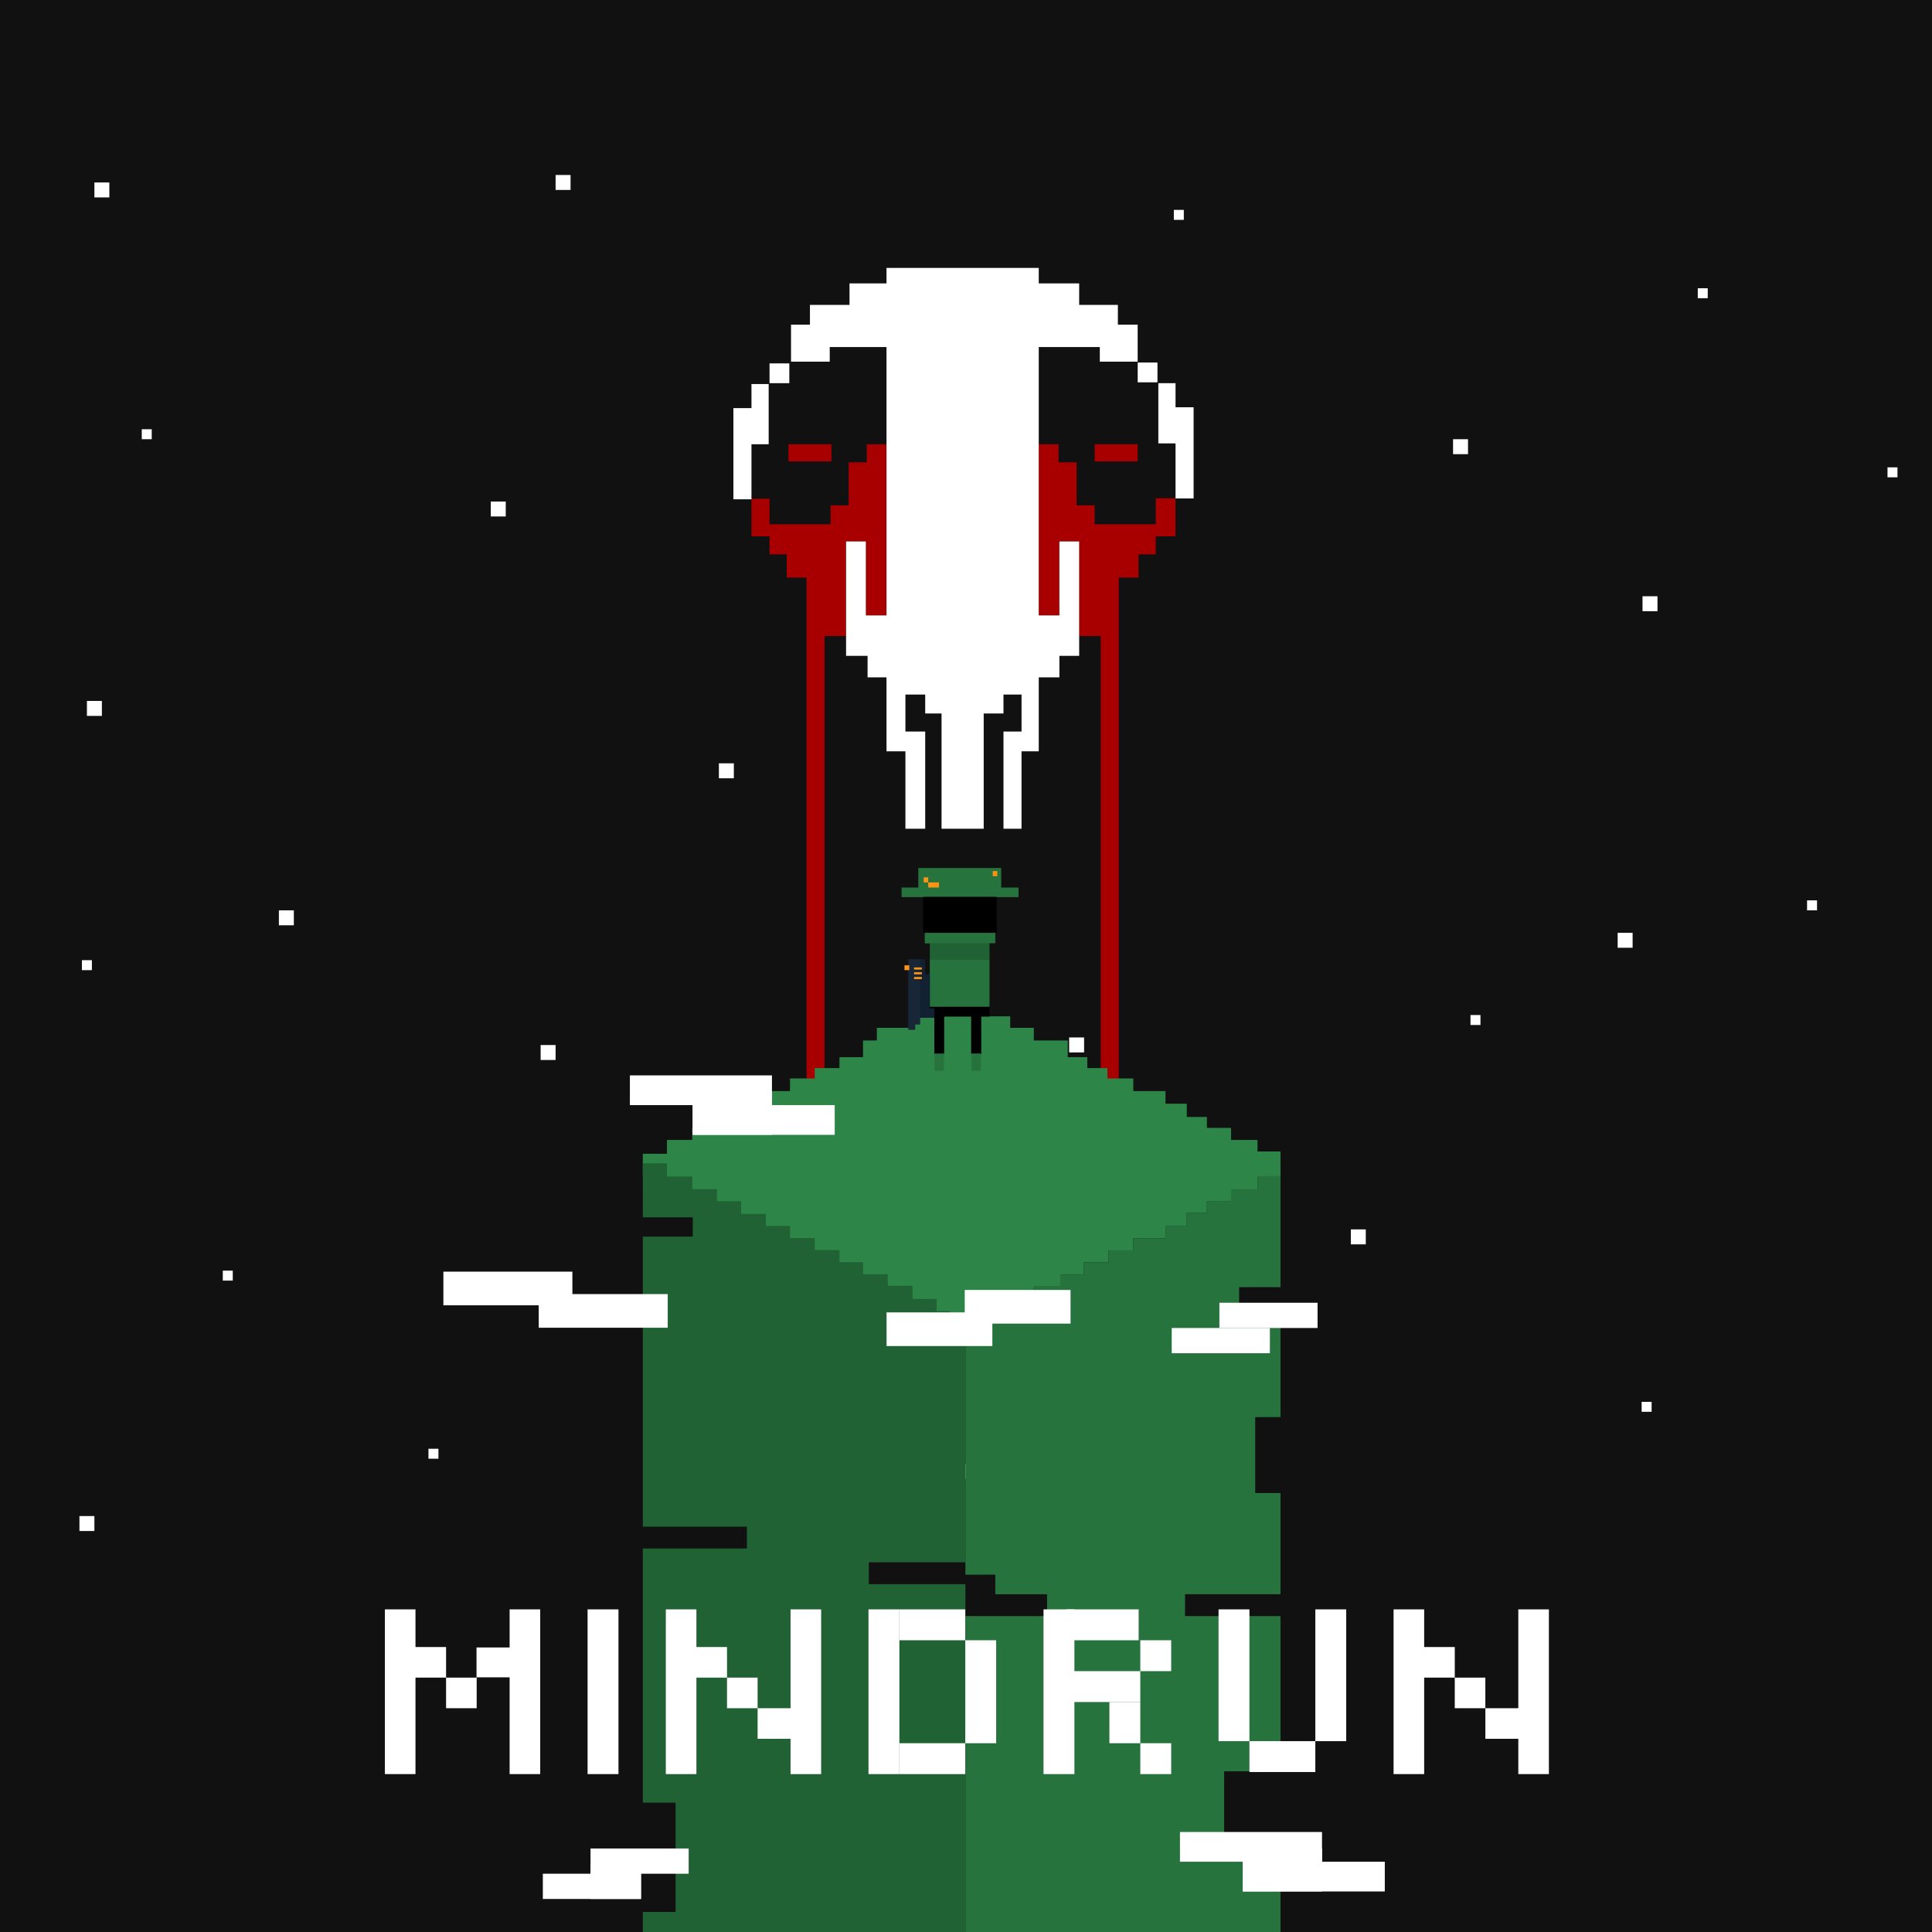<svg width="1024" height="1024" viewBox="0 0 1024 1024" fill="none" xmlns="http://www.w3.org/2000/svg">
<rect x="0" y="0" width="1024" height="1024" fill="#333333" stroke="none"/>
<g clip-path="url(#clip0_425_9426)">
<rect width="1024" height="1024" fill="#111111"/>
<rect x="54" y="379.441" width="7.928" height="7.927" transform="rotate(180 54 379.441)" fill="white"/>
<rect x="513.812" y="783.721" width="7.928" height="7.927" transform="rotate(180 513.812 783.721)" fill="white"/>
<rect x="574.594" y="557.799" width="7.928" height="7.927" transform="rotate(180 574.594 557.799)" fill="white"/>
<rect x="647.266" y="742.764" width="7.928" height="7.927" transform="rotate(180 647.266 742.764)" fill="white"/>
<rect x="865.32" y="502.334" width="7.928" height="7.927" transform="rotate(180 865.32 502.334)" fill="white"/>
<rect x="268.055" y="273.746" width="7.928" height="7.927" transform="rotate(180 268.055 273.746)" fill="white"/>
<rect x="388.953" y="412.504" width="7.928" height="7.927" transform="rotate(180 388.953 412.504)" fill="white"/>
<rect x="778.078" y="240.716" width="7.928" height="7.927" transform="rotate(180 778.078 240.716)" fill="white"/>
<rect x="878.5" y="323.951" width="7.928" height="7.927" transform="rotate(180 878.5 323.951)" fill="white"/>
<rect x="458.727" y="265.624" width="7.928" height="7.927" transform="rotate(180 458.727 265.624)" fill="white"/>
<rect x="534.961" y="666.136" width="5.285" height="5.285" transform="rotate(180 534.961 666.136)" fill="white"/>
<rect x="1005.7" y="252.989" width="5.285" height="5.285" transform="rotate(180 1005.7 252.989)" fill="white"/>
<rect x="627.445" y="116.526" width="5.285" height="5.285" transform="rotate(180 627.445 116.526)" fill="white"/>
<rect x="784.68" y="543.266" width="5.285" height="5.285" transform="rotate(180 784.68 543.266)" fill="white"/>
<rect x="232.375" y="773.151" width="5.285" height="5.285" transform="rotate(180 232.375 773.151)" fill="white"/>
<rect x="123.375" y="678.748" width="5.285" height="5.285" transform="rotate(180 123.375 678.748)" fill="white"/>
<rect x="905.141" y="158.054" width="5.285" height="5.285" transform="rotate(180 905.141 158.054)" fill="white"/>
<rect x="875.391" y="748.285" width="5.285" height="5.285" transform="rotate(180 875.391 748.285)" fill="white"/>
<rect x="963.062" y="482.492" width="5.285" height="5.285" transform="rotate(180 963.062 482.492)" fill="white"/>
<rect x="80.422" y="232.791" width="5.285" height="5.285" transform="rotate(180 80.422 232.791)" fill="white"/>
<rect x="48.711" y="514.2" width="5.285" height="5.285" transform="rotate(180 48.711 514.2)" fill="white"/>
<rect x="57.961" y="104.635" width="7.928" height="7.927" transform="rotate(180 57.961 104.635)" fill="white"/>
<rect x="302.406" y="100.675" width="7.928" height="7.927" transform="rotate(180 302.406 100.675)" fill="white"/>
<rect x="50.031" y="811.465" width="7.928" height="7.927" transform="rotate(180 50.031 811.465)" fill="white"/>
<rect x="723.898" y="659.53" width="7.928" height="7.927" transform="rotate(180 723.898 659.53)" fill="white"/>
<rect x="155.742" y="490.42" width="7.928" height="7.927" transform="rotate(180 155.742 490.42)" fill="white"/>
<rect x="294.477" y="561.813" width="7.928" height="7.927" transform="rotate(180 294.477 561.813)" fill="white"/>
<path d="M561.048 235.46H550.562V326.184H561.504V286.977H571.99V337.126H583.387V589.832H592.961V306.124H603.447V293.815H612.565V284.241H623.045V264.072H612.565V277.859H580.196V267.829H574.269H570.622V265.093V245.034H561.048V235.46Z" fill="#A80000"/>
<path d="M459.381 235.46H469.867V326.184H458.926V286.977H448.44V337.126H437.042V587.649H427.468V306.124H416.983V293.815H407.865V284.241H398.291V264.334H407.865V277.859H440.234V267.829H446.16H449.808V265.093V245.034H459.381V235.46Z" fill="#A80000"/>
<path d="M499.504 215.4H489.93V224.062H499.504V215.4Z" stroke="black" stroke-width="0.546"/>
<path d="M530.511 215.4H520.938V224.062H530.511V215.4Z" stroke="black" stroke-width="0.546"/>
<path d="M602.998 235.46H580.203V244.578H602.998V235.46Z" fill="#A80000"/>
<path d="M440.693 235.46H417.898V244.578H440.693V235.46Z" fill="#A80000"/>
<path d="M489.48 349.434H479.906V358.096H489.48V349.434Z" stroke="black" stroke-width="0.546"/>
<path d="M541.91 349.434H532.336V358.096H541.91V349.434Z" stroke="black" stroke-width="0.546"/>
<path d="M398.293 203.547H407.411V235.46H398.293V264.638H388.719V216.312H398.293V203.547Z" fill="white"/>
<path d="M407.867 192.605H418.353V203.09H407.867V192.605Z" fill="white"/>
<path d="M623.059 203.092H613.941V235.005H623.059V264.182H632.633V215.857H623.059V203.092Z" fill="white"/>
<path d="M613.484 192.15H602.999V202.636H613.484V192.15Z" fill="white"/>
<path d="M550.557 142H470.774H469.863V150.206H450.259V161.604H429.288V172.089H419.258V191.693H439.773V183.943H469.863V326.184H458.921V286.976H448.435V347.611H459.833V359.008H469.863V398.216H479.892V439.247H490.378V387.73H479.892V368.126H490.378V378.156H499.04V439.247H521.379V378.156H531.865V368.126H541.439V387.73H531.865V439.247H541.439V398.216H550.557V359.008H561.499V347.611H571.984V286.976H561.499V326.184H550.557V183.943H582.926V191.693H602.985V172.089H592.5V161.604H571.984V150.206H550.557V142Z" fill="white"/>
<path d="M340.695 623.096V611.515H353.496V604.2H366.906V597.8H380.012V592.009H392.812V584.999H405.918V578.294H418.718V571.589H431.824V566.103H444.929V560.312H457.425V551.473H464.74V544.768H483.636V538.673H493.694V530.749H503.447V523.434H515.943V530.749H522.952V538.673H535.448V544.768H547.944V551.473H565.926V560.312H576.289V566.103H586.956V571.589H600.671V578.294H617.738V584.999H629.015V592.009H639.682V597.8H652.483V604.2H666.503V610.295H678.694V623.401H666.503V630.411H652.483V636.811H639.682V642.907H629.015V649.917H617.738V656.317H600.671V662.717H587.565V669.118H574.46V675.518H561.964V681.918H547.944V688.014H535.448V695.024H522.952V701.424H515.943V707.52H503.447V701.424H496.437V695.024H483.636V688.014H470.531V681.918H457.425V675.518H444.929V669.118H431.824V662.717H418.718V656.317H405.918V649.917H392.812V643.211H380.012V636.811H366.906V630.106H353.496V623.096H340.695Z" fill="#2D8647"/>
<path fill-rule="evenodd" clip-rule="evenodd" d="M678.698 844.973V791.333H665.288V751.102H678.698V692.456H656.754V682.222H678.698V623.4H666.507V630.41H652.487V636.81H639.686V642.906H629.019V649.916H617.742V656.316H600.675V662.716H587.569V669.117H574.464V675.517H561.968V681.917H547.948V688.013H535.452V695.023H522.956V701.423H515.947V707.519H511.68V707.824V834.612H527.531V844.974H554.954V856.556H511.68V1038.05H678.698V979.075H648.825V938.845H678.698V856.555H628.096V844.973H678.698Z" fill="#26733D"/>
<path fill-rule="evenodd" clip-rule="evenodd" d="M340.711 645.195V616.547H353.512V623.557H366.922V630.262H380.027V636.662H392.828V643.367H405.933V649.767H418.734V656.168H431.839V662.568H444.945V668.968H457.441V675.369H470.546V681.464H483.652V688.474H496.452V694.874H503.462V700.97H511.691V701.275V828.063H460.49V839.644H511.691V1067H340.711V1013.37H358.082V955.46H340.711V820.748H395.876V809.167H340.711V655.428H367.177V645.195H340.711Z" fill="#206234"/>
<rect x="646.305" y="690.485" width="52.026" height="13.377" fill="white"/>
<rect x="621.039" y="703.862" width="52.026" height="13.377" fill="white"/>
<rect x="312.984" y="979.737" width="52.026" height="13.377" fill="white"/>
<rect x="287.719" y="993.114" width="52.026" height="13.377" fill="white"/>
<path d="M312.992 987.871H339.746V1006.49H312.992V987.871Z" fill="white"/>
<rect x="353.914" y="703.727" width="68.377" height="17.836" transform="rotate(-180 353.914 703.727)" fill="white"/>
<rect x="303.375" y="691.836" width="68.377" height="17.836" transform="rotate(-180 303.375 691.836)" fill="white"/>
<rect width="56.079" height="17.836" transform="matrix(1 0 0 -1 469.891 713.429)" fill="white"/>
<rect width="56.079" height="17.836" transform="matrix(1 0 0 -1 511.336 701.539)" fill="white"/>
<rect x="625.406" y="971" width="75.295" height="15.758" fill="white"/>
<rect x="658.68" y="986.758" width="75.295" height="15.758" fill="white"/>
<path d="M658.688 979.768H700.709V1002.52H658.688V979.768Z" fill="white"/>
<rect x="333.852" y="569.977" width="75.295" height="15.758" fill="white"/>
<rect x="367.125" y="585.735" width="75.295" height="15.758" fill="white"/>
<path d="M367.133 578.745H409.138V601.492H367.133V578.745Z" fill="white"/>
<path d="M495.488 538.546H493.117V533.442H505.245H524.177V538.546H519.806V558.359H515.003V538.546H500.141V558.359H495.488V538.546Z" fill="black" stroke="black" stroke-width="0.567"/>
<path d="M490.492 499.636V494.397H527.165V499.482L490.492 499.636Z" fill="#26733D" stroke="#26733D" stroke-width="0.567"/>
<path d="M493.117 508.992V499.637H524.176V508.992H493.117Z" fill="#206234" stroke="#206234" stroke-width="0.567"/>
<path d="M490.492 499.636V494.397H527.165V499.636H490.492Z" fill="#26733D" stroke="#26733D" stroke-width="0.567"/>
<path d="M493.117 533.315V508.991H524.176V533.315H493.117Z" fill="#26733D" stroke="#26733D" stroke-width="0.567"/>
<path d="M530.388 460.344H487.005V470.701H478.148V475.204H539.545V470.701H530.388V460.344Z" fill="#26733D" stroke="#26733D" stroke-width="0.567"/>
<path d="M489.258 475.355H528.288V494.417H489.258V475.355Z" fill="black"/>
<rect x="489.555" y="464.998" width="2.402" height="2.702" fill="#FF9315"/>
<rect x="526.18" y="461.696" width="2.402" height="2.702" fill="#FF9315"/>
<rect x="491.953" y="467.699" width="5.704" height="2.702" fill="#FF9315"/>
<path d="M495.359 558.386H500.313V567.543H495.359V558.386Z" fill="#26733D"/>
<path d="M514.828 558.386H519.932V567.543H514.828V558.386Z" fill="#26733D"/>
<path d="M489.698 509.021H487.18V538.843H494.656V535.036H492.216V532.419V516.952H489.698V511.876V509.021Z" fill="#122132" stroke="#122132" stroke-width="1.219"/>
<path d="M482.008 509.021V545.206H484.473V542.422H487.098V509.021H482.008Z" fill="#182738" stroke="#182738" stroke-width="1.219"/>
<rect x="484.477" y="513.872" width="1.113" height="4.136" transform="rotate(-90 484.477 513.872)" fill="#FF9315"/>
<rect x="479.383" y="514.19" width="2.545" height="2.545" transform="rotate(-90 479.383 514.19)" fill="#FF9315"/>
<rect x="484.477" y="516.417" width="1.113" height="4.136" transform="rotate(-90 484.477 516.417)" fill="#FF9315"/>
<rect x="484.477" y="518.939" width="1.113" height="4.136" transform="rotate(-90 484.477 518.939)" fill="#FF9315"/>
<rect x="236.43" y="889.173" width="16.215" height="16.215" fill="white"/>
<path d="M252.562 873.191H273.52V889.017H252.562V873.191Z" fill="white"/>
<path d="M216.727 872.958H236.436V889.173H216.727V872.958Z" fill="white"/>
<rect x="204" y="940.311" width="87.311" height="16.215" transform="rotate(-90 204 940.311)" fill="white"/>
<rect x="270.109" y="940.311" width="87.311" height="16.215" transform="rotate(-90 270.109 940.311)" fill="white"/>
<rect x="311.43" y="940.311" width="87.311" height="16.371" transform="rotate(-90 311.43 940.311)" fill="white"/>
<rect x="385.328" y="889.173" width="16.215" height="16.215" fill="white"/>
<path d="M401.547 905.387H422.504V921.602H401.547V905.387Z" fill="white"/>
<path d="M365.625 872.958H385.335V889.173H365.625V872.958Z" fill="white"/>
<rect x="352.898" y="940.312" width="87.311" height="16.215" transform="rotate(-90 352.898 940.312)" fill="white"/>
<rect x="419.008" y="940.312" width="87.311" height="16.215" transform="rotate(-90 419.008 940.312)" fill="white"/>
<rect x="511.617" y="923.94" width="54.569" height="16.371" transform="rotate(-90 511.617 923.94)" fill="white"/>
<rect x="476.695" y="923.94" width="34.924" height="16.371" fill="white"/>
<rect x="476.695" y="853" width="34.924" height="16.371" fill="white"/>
<rect x="460.32" y="940.311" width="87.311" height="16.371" transform="rotate(-90 460.32 940.311)" fill="white"/>
<rect x="604.383" y="885.742" width="16.371" height="16.371" transform="rotate(-90 604.383 885.742)" fill="white"/>
<rect x="604.383" y="940.311" width="16.371" height="16.371" transform="rotate(-90 604.383 940.311)" fill="white"/>
<rect x="588.008" y="923.94" width="21.828" height="16.371" transform="rotate(-90 588.008 923.94)" fill="white"/>
<path d="M565.094 853H603.513V869.371H565.094V853Z" fill="white"/>
<path d="M565.961 885.742H604.38V902.113H565.961V885.742Z" fill="white"/>
<rect x="553.086" y="940.311" width="87.311" height="16.371" transform="rotate(-90 553.086 940.311)" fill="white"/>
<rect x="697.156" y="939.22" width="34.924" height="16.371" transform="rotate(-180 697.156 939.22)" fill="white"/>
<rect x="713.523" y="853" width="69.849" height="16.371" transform="rotate(90 713.523 853)" fill="white"/>
<rect x="662.227" y="853" width="69.849" height="16.371" transform="rotate(90 662.227 853)" fill="white"/>
<rect x="771.055" y="889.173" width="16.215" height="16.215" fill="white"/>
<path d="M787.273 905.387H809.104V921.602H787.273V905.387Z" fill="white"/>
<path d="M751.352 872.957H771.061V889.172H751.352V872.957Z" fill="white"/>
<rect x="738.625" y="940.312" width="87.311" height="16.215" transform="rotate(-90 738.625 940.312)" fill="white"/>
<rect x="804.734" y="940.312" width="87.311" height="16.215" transform="rotate(-90 804.734 940.312)" fill="white"/>
</g>
<defs>
<clipPath id="clip0_425_9426">
<rect width="1024" height="1024" fill="white"/>
</clipPath>
</defs>
</svg>
